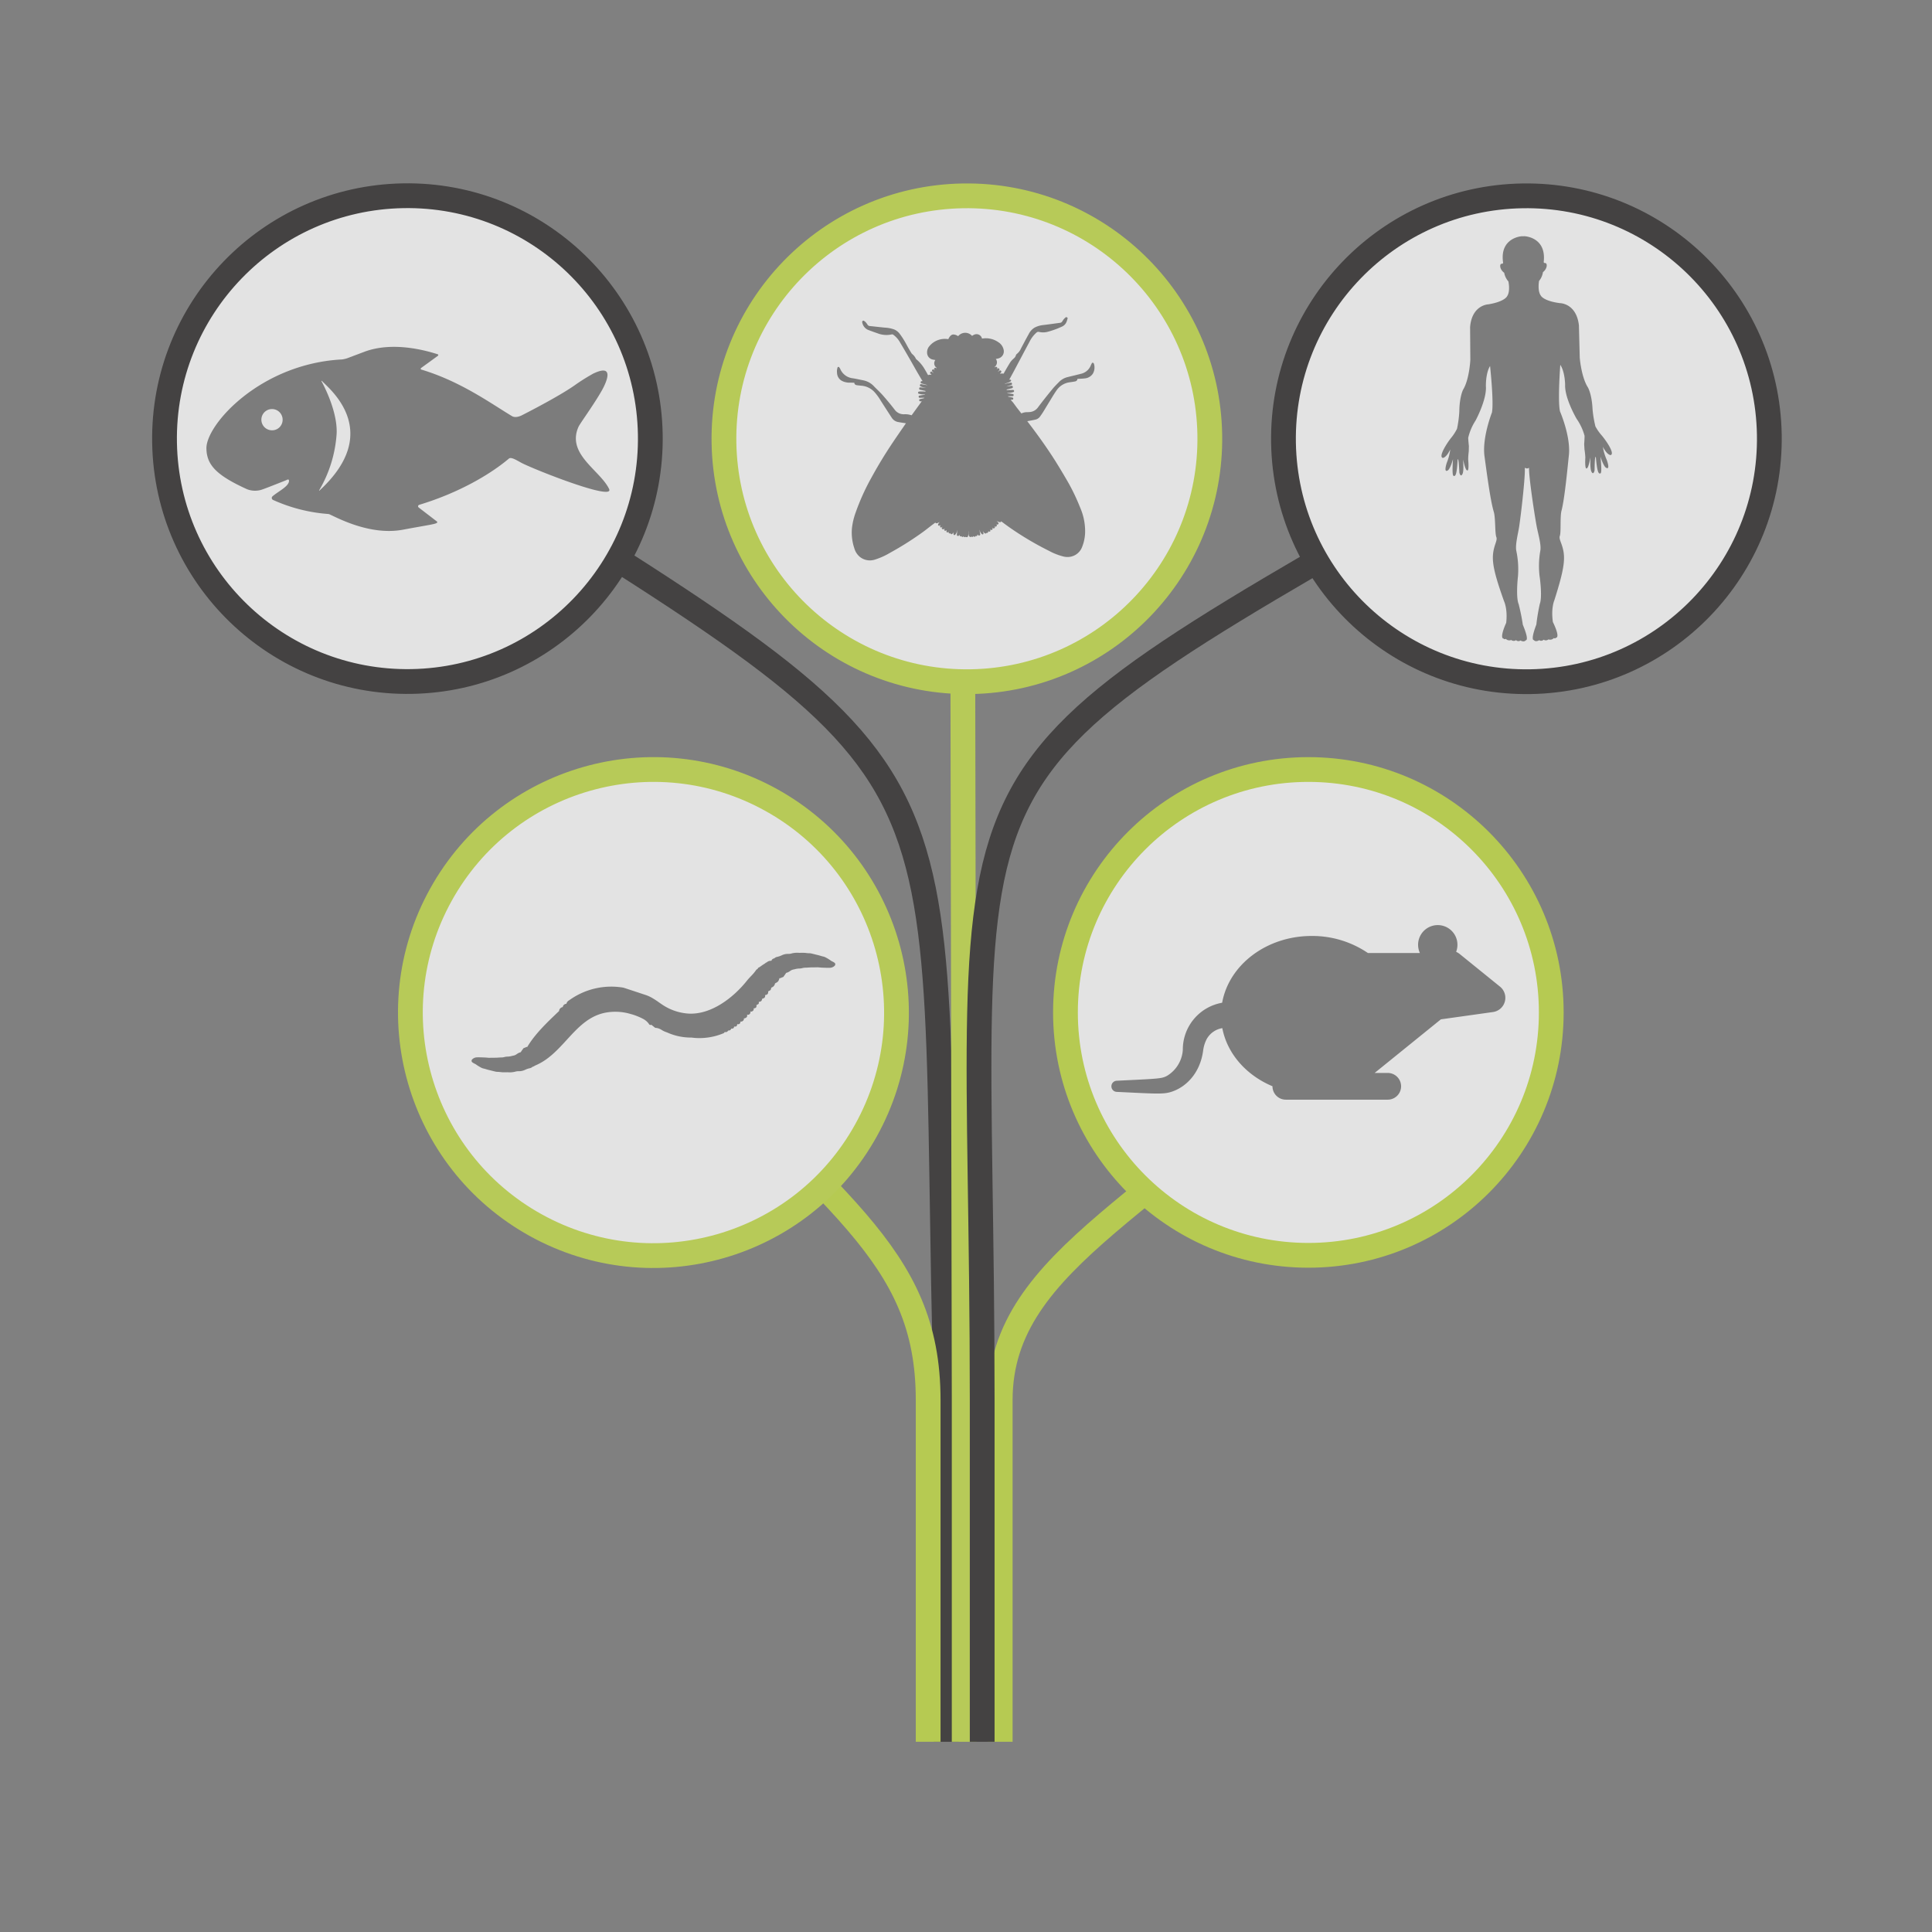 <svg xmlns="http://www.w3.org/2000/svg" xmlns:xlink="http://www.w3.org/1999/xlink" viewBox="-1178 0 624 624">
  <rect x="-1178" y="0" width="624" height="624" fill="#808080" stroke="none"/>
  <defs>
    <style>
      .cls-1 {
        clip-path: url(#clip-Artboard_1);
      }

      .cls-2 {
        opacity: 0.83;
      }

      .cls-3, .cls-4, .cls-5 {
        fill: none;
        fill-rule: evenodd;
      }

      .cls-3, .cls-9 {
        stroke: #c0d848;
      }

      .cls-3, .cls-4, .cls-5, .cls-6, .cls-8, .cls-9 {
        stroke-width: 8px;
      }

      .cls-4, .cls-8 {
        stroke: #373535;
      }

      .cls-5, .cls-6 {
        stroke: #c2d94f;
      }

      .cls-6, .cls-8, .cls-9 {
        fill: #f6f6f6;
      }

      .cls-7 {
        opacity: 0.5;
      }
    </style>
    <clipPath id="clip-Artboard_1">
      <rect x="-1178" width="624" height="624"/>
    </clipPath>
  </defs>
  <g id="Artboard_1" data-name="Artboard – 1" class="cls-1">
    <g id="disparate-data-in-unified-data-out-no-text" class="cls-2" transform="translate(-472.295 585.358) rotate(90)">
      <g id="g5865" transform="translate(-446.357 219.953)">
        <path id="path5822" class="cls-3" d="M1217.324-5361.026H1106.969c-46.975,0-63.355-55.073-125.873-111.215" transform="translate(-793.758 5523.729)"/>
        <path id="path5822-7" class="cls-4" d="M1109.182-5269.3H998.828c-221.3,6.218-193.674-17.156-313.211,172.384" transform="translate(-685.616 5449.456)"/>
        <path id="path5822-9" class="cls-3" d="M1216.8-5260.125H1106.441c-48.042,0-63.51,31.789-126.787,90.265" transform="translate(-793.23 5446.098)"/>
        <path id="path5822-6" class="cls-5" d="M1155.975-5278.475H1045.621l-232.15.432" transform="translate(-732.409 5452.814)"/>
        <path id="path5822-1" class="cls-4" d="M1113.51-5384.93H1003.156c-220.721,0-194.13,24.747-305.713-168.522" transform="translate(-689.945 5553.453)"/>
      </g>
      <g id="g5790" transform="matrix(-0.017, -1, 1, -0.017, -520.766, 473.21)">
        <circle id="path5254-43" class="cls-6" cx="78.455" cy="78.455" r="78.455" transform="translate(0)"/>
        <g id="g5110" class="cls-7" transform="translate(36.882 39.728)">
          <g id="g5068" transform="translate(0 0)">
            <g id="g5070">
              <path id="path5072" d="M1.056,15.463a1.72,1.72,0,0,0-.2-.337c-.036-.052-.074-.108-.115-.173a.3.3,0,0,0-.538.06,4.381,4.381,0,0,0-.185,1.858,3.019,3.019,0,0,0,1.662,2.549,5.382,5.382,0,0,0,2.481.545l.209.006c.383.012.766.022,1.127.053a.208.208,0,0,1,.038.02c.027.436.3.7.825.784.457.075.918.13,1.379.18a6.433,6.433,0,0,1,4.183,2.047,17.084,17.084,0,0,1,2.034,2.882q.2.325.4.649,1.526,2.464,3.063,4.922a3.087,3.087,0,0,0,2.013,1.429c.623.131,1.258.235,1.872.336l.683.113q-.647.909-1.3,1.815c-1.059,1.482-2.119,2.964-3.158,4.459C15,43.307,12.675,46.993,10.619,50.618A73.223,73.223,0,0,0,5.2,62.074a21.662,21.662,0,0,0-1.237,4.984,15.876,15.876,0,0,0,.695,6.495,5.532,5.532,0,0,0,1.6,2.623,5.165,5.165,0,0,0,4.966,1.056,22.439,22.439,0,0,0,4.926-2.116A101.365,101.365,0,0,0,26.813,68.63c.916-.646,1.822-1.334,2.7-2l.134-.1q.3-.212.6-.428.341-.244.688-.5l.07.112a.3.3,0,0,0,.286.139,2.478,2.478,0,0,0,1.094-.455,2.632,2.632,0,0,0-.573.836.3.3,0,0,0,.357.4,1.619,1.619,0,0,0,.433-.185,1.716,1.716,0,0,0-.165.4.3.3,0,0,0,.386.362A1.6,1.6,0,0,0,33.243,67l-.06.083-.143.2a.3.3,0,0,0,.061.418l.1.079a.3.3,0,0,0,.306.038,1.77,1.77,0,0,0,.418-.261,1.654,1.654,0,0,0-.141.4.3.3,0,0,0,.38.35,1.229,1.229,0,0,0,.4-.191,1.891,1.891,0,0,0-.09.413.3.3,0,0,0,.453.289,1.647,1.647,0,0,0,.284-.212.13.13,0,0,0,0,.013l-.045.17a.3.3,0,0,0,.149.347l.1.052a.3.3,0,0,0,.361-.063L35.8,69.1c0,.011,0,.022,0,.033a.3.3,0,0,0,.481.264,1.9,1.9,0,0,0,.516-.615,1.856,1.856,0,0,0-.063.709.3.3,0,0,0,.2.248.3.3,0,0,0,.31-.064,2.755,2.755,0,0,0,.666-1.217c.036-.106.072-.213.112-.318l.008,0,0,.021c-.046.22-.089.431-.122.642s-.053.415-.074.623L37.8,69.7a.3.3,0,0,0,.249.33l.137.023a.3.3,0,0,0,.3-.128,1.944,1.944,0,0,0,.157-.279,1.52,1.52,0,0,0,.045.231l.022.1c.028.141.25.241.4.241h.005a.3.3,0,0,0,.218-.1c0,.02.007.039.011.06a.3.3,0,0,0,.206.227.3.3,0,0,0,.3-.071,1.276,1.276,0,0,0,.134-.152l0,.03c.014.159.292.288.428.27a.3.3,0,0,0,.243-.137.3.3,0,0,0,.242.14l.163.007a.3.3,0,0,0,.283-.169,2.813,2.813,0,0,0,.211-1.287c0-.141,0-.277.009-.409H41.6v.02c0,.235,0,.461,0,.689.018.576.05.912.5,1.118a.3.3,0,0,0,.413-.188l.033.058a.3.3,0,0,0,.527-.019,1.363,1.363,0,0,0,.063-.144c.016.03.032.059.045.089.061.135.32.176.463.137a.3.3,0,0,0,.22-.267V70.1a.3.3,0,0,0,.494-.043,1.041,1.041,0,0,0,.143-.434,1.8,1.8,0,0,0,.182.3.3.3,0,0,0,.3.114l.146-.031a.3.3,0,0,0,.235-.341l-.238-1.526c.041.1.077.213.114.325a2.206,2.206,0,0,0,.7,1.17.3.3,0,0,0,.478-.294,7.276,7.276,0,0,0-.23-.887,1.817,1.817,0,0,0,.717.936.3.3,0,0,0,.446-.165.325.325,0,0,0,.088.037.3.3,0,0,0,.259-.059l.167-.135a.3.3,0,0,0,.1-.329l-.031-.1a1.4,1.4,0,0,0,.279.187.3.3,0,0,0,.437-.272,1.466,1.466,0,0,0-.073-.436,1.429,1.429,0,0,0,.268.175.3.3,0,0,0,.309-.024l.107-.076a.3.3,0,0,0,.075-.414l-.2-.288a1.806,1.806,0,0,0,.491.311.3.3,0,0,0,.313-.051l.1-.086a.3.3,0,0,0,.037-.416l-.161-.2a1.7,1.7,0,0,0,.315.191.3.3,0,0,0,.33-.051l.123-.112a.3.3,0,0,0,.035-.409l-.146-.187a1.279,1.279,0,0,0,.306.12.3.3,0,0,0,.282-.075l.092-.089a.3.3,0,0,0,.021-.41l-.549-.649h0a2.31,2.31,0,0,0,1.129.466.29.29,0,0,0,.279-.151l.069-.121.02.015c.867.672,1.765,1.366,2.669,2.024A100.321,100.321,0,0,0,67.539,75.4a19.8,19.8,0,0,0,4.7,1.909,5.789,5.789,0,0,0,1.287.149A5,5,0,0,0,78.1,74.5a13.7,13.7,0,0,0,1.136-4.9,19.144,19.144,0,0,0-1.5-8.115,63.869,63.869,0,0,0-4.142-8.909c-1.216-2.167-2.666-4.715-4.2-7.189-2.222-3.583-4.8-7.355-7.885-11.532-.114-.154-.224-.31-.339-.473.217-.037.434-.071.651-.106.6-.1,1.23-.2,1.841-.331a2.533,2.533,0,0,0,1.549-.858c.355-.468.768-1.025,1.14-1.6s.732-1.151,1.094-1.73c.313-.5.627-1.005.948-1.5q.309-.482.614-.967c.592-.938,1.2-1.907,1.867-2.808a6.078,6.078,0,0,1,4.248-2.434l.492-.063c.417-.052.85-.106,1.274-.19.233-.046.672-.306.681-.64a.259.259,0,0,1,.022-.126.815.815,0,0,1,.253-.036c.209-.01.418-.016.627-.023.464-.015.945-.031,1.419-.082a3.5,3.5,0,0,0,2.74-1.523,4.048,4.048,0,0,0,.385-3.129.4.4,0,0,0-.144-.232l-.047-.046a.286.286,0,0,0-.26-.093.3.3,0,0,0-.226.158l-.105.2c-.074.135-.141.26-.2.389A4.475,4.475,0,0,1,78.9,18.346c-.818.2-1.639.384-2.461.567-.658.147-1.316.294-1.971.449a5.682,5.682,0,0,0-2.745,1.457l-.471.464c-.61.6-1.241,1.215-1.8,1.879-1.515,1.79-3.134,3.727-4.711,5.766a3.625,3.625,0,0,1-2.83,1.522c-.175.01-.351.013-.527.017a4.548,4.548,0,0,0-2.081.381l-1.55-2.065q-.459-.656-.923-1.309a4.513,4.513,0,0,0-.555-.661l-.339-.452h.516a.3.3,0,0,0,.3-.264l.013-.105a.3.3,0,0,0-.238-.332l-.381-.08c-.273-.058-.546-.115-.821-.167a.414.414,0,0,1-.264-.18h1.549c.153,0,.292-.2.309-.356a.3.3,0,0,0-.22-.323l-.084-.025a1.635,1.635,0,0,0-.255-.063c-.4-.057-.8-.109-1.217-.158a2.222,2.222,0,0,0-.254-.022c-.006-.031-.012-.063-.017-.095.164-.017.329-.029.494-.04a5.258,5.258,0,0,0,1.514-.262.3.3,0,0,0,.194-.306l-.008-.089a.3.3,0,0,0-.3-.274H54.7l-.033-.167,1.8-.423a.3.3,0,0,0,.227-.345l-.031-.176a.3.3,0,0,0-.335-.246l-1.772.23,1.691-.51a.357.357,0,0,0,.191-.417l-.027-.1a.305.305,0,0,0-.345-.221l-1.929.353-.023-.063c.123-.034.245-.065.367-.1a4.777,4.777,0,0,0,1.551-.6.3.3,0,0,0-.108-.545,1.294,1.294,0,0,0-.4-.022,2.276,2.276,0,0,0,.3-.419l.51-.9c.289-.508.579-1.016.862-1.527q.9-1.616,1.787-3.235,1.685-3.055,3.383-6.1A9.42,9.42,0,0,1,64.61,4.842a.879.879,0,0,1,.854-.22,5.775,5.775,0,0,0,2.772.012,27.971,27.971,0,0,0,4.625-1.591A2.761,2.761,0,0,0,74.4,1.5c.1-.234.173-.475.249-.715l.1-.313a.3.3,0,0,0-.137-.357L74.474.039a.3.3,0,0,0-.353.041c-.058.053-.117.1-.176.157a4.243,4.243,0,0,0-.427.413,4.93,4.93,0,0,0-.4.556l-.095.144a.926.926,0,0,1-.717.451c-.671.076-1.341.157-2.012.238-1.182.142-2.363.285-3.547.4a7.6,7.6,0,0,0-2.731.787A5.03,5.03,0,0,0,62.1,5.3c-.559.942-1.1,1.917-1.616,2.858-.257.467-.515.934-.776,1.4l-.169.307a4.464,4.464,0,0,1-1.376,1.756.9.9,0,0,0-.326.5,1.9,1.9,0,0,1-.63.888l-.173.158a6.112,6.112,0,0,0-1.024,1.1c-.68,1.029-1.319,2.107-1.937,3.149l-.239.4c-.035.06-.057.088-.061.1a2.588,2.588,0,0,0-.935-.036c-.083.008-.166.016-.249.022l.415-.47a.3.3,0,0,0,0-.4l-.092-.1a.3.3,0,0,0-.4-.036l-.606.46.516-.64a.3.3,0,0,0-.032-.412l-.1-.1a.3.3,0,0,0-.4,0l-.347.3.2-.33a.3.3,0,0,0-.081-.4l-.117-.084a.3.3,0,0,0-.4.045l-.146.165a.3.3,0,0,0-.014-.255,1.845,1.845,0,0,0,.7-1.221,1.782,1.782,0,0,0-.334-1.309c.251-.038.495-.078.734-.135a2.349,2.349,0,0,0,1.851-2.77,3.8,3.8,0,0,0-1.707-2.515A7.037,7.037,0,0,0,47.08,6.456c-.029,0-.055.007-.051.036A.291.291,0,0,1,47,6.412a1.817,1.817,0,0,0-2.319-1.319,3.114,3.114,0,0,0-.765.378l-.055.034-.076.007a2.935,2.935,0,0,0-4.469.045,2.87,2.87,0,0,0-1.5-.573c-.8,0-1.291.686-1.691,1.471l-.106-.008A6.5,6.5,0,0,0,30,8.588a3.061,3.061,0,0,0-.756,2.619,2.282,2.282,0,0,0,1.866,1.779,5.275,5.275,0,0,0,.712.131,2.269,2.269,0,0,0-.294.574,1.756,1.756,0,0,0,.642,1.941.3.3,0,0,0-.02.259L32,15.728a.3.3,0,0,0-.406-.042l-.108.081a.3.3,0,0,0-.078.4l.2.342-.351-.3a.3.3,0,0,0-.412.017l-.1.107a.352.352,0,0,0,.013.441l.482.584-.612-.462a.3.3,0,0,0-.409.043l-.084.1a.3.3,0,0,0,0,.4l.389.439c-.178-.013-.363-.025-.563-.035a.919.919,0,0,0-.34.067.24.24,0,0,1-.334-.129l-.16-.3c-.226-.427-.46-.867-.715-1.291a11.493,11.493,0,0,0-2.647-3.332.847.847,0,0,1-.159-.144,4.462,4.462,0,0,0-1.188-1.615l-.152-.152a.963.963,0,0,1-.143-.2l-.311-.542c-.292-.508-.584-1.015-.858-1.531l-.252-.477a27.167,27.167,0,0,0-2.162-3.62,4.425,4.425,0,0,0-1.853-1.551,10.469,10.469,0,0,0-3.05-.638C14.6,2.264,13.56,2.135,12.519,2c-.572-.072-1.144-.143-1.716-.211a.918.918,0,0,1-.7-.474,6.721,6.721,0,0,0-.583-.8A2.06,2.06,0,0,0,9.127.185c-.051-.036-.1-.072-.15-.11A.341.341,0,0,0,8.543.14L8.485.2a.3.3,0,0,0-.073.277A3.223,3.223,0,0,0,10.213,3c1.09.449,2.2.856,3.038,1.16a7.855,7.855,0,0,0,4.733.433.95.95,0,0,1,.461.19A7.606,7.606,0,0,1,20.523,7.25c1,1.734,1.962,3.464,2.857,5.075.449.811.892,1.624,1.334,2.439q.563,1.035,1.13,2.068c.5.9,1.008,1.791,1.519,2.682a2.11,2.11,0,0,0,.253.353,1.283,1.283,0,0,0-.246,0l-.087,0a.3.3,0,0,0-.3.255l-.021.123a.3.3,0,0,0,.209.341l1.854.558-.02.054-1.921-.362a.3.3,0,0,0-.348.224l-.028.119a.3.3,0,0,0,.141.33,4.72,4.72,0,0,0,1.309.461c.175.043.344.084.508.132l-1.851-.236a.3.3,0,0,0-.335.248l-.029.169a.3.3,0,0,0,.226.344l1.807.431c-.008.047-.015.094-.019.141-.006.063-.016.082-.031.063a.614.614,0,0,1-.064,0c-.43-.046-.866-.059-1.287-.07l-.2,0c-.123,0-.247.011-.37.022l-.17.014c-.153.011-.277.224-.283.378a.3.3,0,0,0,.2.295,5.677,5.677,0,0,0,1.515.26c.178.013.354.027.531.047,0,.035,0,.057.008.06a1.963,1.963,0,0,1-.338.052l-.188.017c-.1.009-.208.017-.31.032-.238.036-.475.074-.711.113l-.279.046a.3.3,0,0,0-.252.318l.008.113a.3.3,0,0,0,.3.277h1.548a.443.443,0,0,1-.311.195c-.274.054-.548.113-.822.171l-.333.071a.3.3,0,0,0-.235.344l.018.108a.3.3,0,0,0,.3.249h.507l-3.346,4.455-.268-.071a9.49,9.49,0,0,0-.964-.224,7.1,7.1,0,0,0-1.026-.067l-.191,0a3.578,3.578,0,0,1-3.007-1.535c-1.108-1.494-2.355-3.055-3.813-4.773-.513-.6-1.076-1.172-1.621-1.723-.392-.4-.784-.792-1.16-1.2A6.27,6.27,0,0,0,8.476,19.3c-.309-.068-.618-.138-.928-.209-.776-.177-1.579-.359-2.378-.507A4.99,4.99,0,0,1,1.056,15.463Z"/>
            </g>
          </g>
        </g>
      </g>
      <g id="g5744" transform="translate(-520.766 653.928) rotate(-91)">
        <circle id="path5254-0" class="cls-8" cx="78.455" cy="78.455" r="78.455" transform="translate(0 0)"/>
        <g id="g5045" class="cls-7" transform="translate(13.491 48.739)">
          <g id="g5000" transform="translate(0 0)">
            <g id="g5002">
              <g id="Layer_5_13_">
                <g id="g5005">
                  <path id="path5007" d="M120.28,26.868c.414-.89,3.247-4.644,5.811-8.536l.006-.008c.579-.878,1.143-1.762,1.664-2.623l.044-.073c.084-.14,6.082-9.756-2.461-5.862v0a64.618,64.618,0,0,0-6.213,3.771c-5.6,3.753-16.99,9.248-16.99,9.248s-1.982,1.071-3.289.255C92.244,18.922,82.619,11.6,69.93,7.526c-.211-.068-.48-.229-.115-.567l5.434-3.8s.426-.368-.121-.546c-2.689-.876-13.89-4.632-23.581-1.179L46.62,3.19a9.1,9.1,0,0,1-2.316.588C17.874,4.681,0,24.083,0,31.757c0,5.151,2.777,8.607,12.924,13.411a7.076,7.076,0,0,0,5.155.057c.912-.274,7.389-2.714,7.647-2.824a1.137,1.137,0,0,1,.533-.159c.138.022.239.328.238.39-.021,1.835-3.46,3.321-5.413,4.951a.7.7,0,0,0,.162,1.187A52.621,52.621,0,0,0,39.06,53.616c.883.093,12.377,7.458,23.967,5.482,6.13-1.045,9.047-1.4,10.378-1.77,1.162-.32.607-.689.607-.689L68.2,52.011c-.393-.436-.075-.771.254-.865,12.9-3.671,23.1-9.458,29.178-14.416.818-.668,2.944.92,4.462,1.687,5.041,2.546,25.965,11.172,27.689,9.346.148-.154.159-.383.008-.7-2.944-6.185-13.586-11.46-9.514-20.2Zm-98.879-.6a3.432,3.432,0,1,1,3.37-3.432A3.4,3.4,0,0,1,21.4,26.272ZM36.482,45.8c-.207.186-.4.468-.287.063A41.215,41.215,0,0,0,42.13,27.739c.51-7.658-4.592-17.036-4.592-17.036s.01-.274.189-.058C39.544,12.843,57.427,26.972,36.482,45.8Z" transform="translate(0 0)"/>
                </g>
              </g>
            </g>
          </g>
        </g>
      </g>
      <g id="g5724" transform="translate(-336.821 361.583) rotate(-90)">
        <circle id="path5254" class="cls-9" cx="78.455" cy="78.455" r="78.455" transform="translate(0)"/>
        <g id="g5169" class="cls-7" transform="translate(14.831 50.276)">
          <path id="path5131" d="M125.533,19.865,112.424,9.251a6.724,6.724,0,0,0-1.071-.648,6.354,6.354,0,1,0-11.706.384h-16.8a31.975,31.975,0,0,0-18.142-5.5c-14.634,0-26.733,9.355-28.928,21.569a15.337,15.337,0,0,0-12.7,15.216,10.59,10.59,0,0,1-5.118,8.4c-1.747.9-2.242.9-16.244,1.575a1.8,1.8,0,0,0,0,3.595c12.529.6,14.922.81,17.472.045,4.7-1.409,9.474-5.9,10.454-13.41a11.165,11.165,0,0,1,1.152-3.7,7.1,7.1,0,0,1,5.035-3.522c1.593,8.306,7.773,15.235,16.207,18.77,0,.007,0,.012,0,.019a4.315,4.315,0,0,0,4.316,4.316H89.258a4.316,4.316,0,1,0,0-8.632H85.03l21.391-17.311,16.84-2.365a4.634,4.634,0,0,0,2.272-8.185Z" transform="translate(0 0)"/>
        </g>
      </g>
      <g id="g5768" transform="matrix(-0.017, -1, 1, -0.017, -520.766, 292.492)">
        <circle id="path5254-8" class="cls-8" cx="78.455" cy="78.455" r="78.455"/>
        <g id="g5230" class="cls-7" transform="translate(50.942 13.049)">
          <g id="g5188" transform="translate(0 0)">
            <g id="g5190">
              <path id="path5192" d="M28.212,74.788c-.193,2.27,1.348,14.284,2.143,18.994.379,2.232,1.416,5.868,1.043,7.8a28.33,28.33,0,0,0-.394,8.2c.185,1.231.768,6.91-.066,8.987a65.528,65.528,0,0,0-1.236,6.671c-2.083,5.258-.907,5-.907,5,.645.791,1.749.062,1.749.062a1.082,1.082,0,0,0,1.424-.127,1.3,1.3,0,0,0,1.564-.074,1.6,1.6,0,0,0,1.749-.4c.521.262.649-.069.649-.069,1.563-.1-.872-5.1-.872-5.1-.583-4.494.579-7,.579-7,3.807-11.289,4-14.284,2.478-18.539-.429-1.228-.537-1.714-.34-2.248.456-1.231.124-6.18.68-8.146,1.073-3.791,2.131-13.4,2.683-17.89.741-6.042-2.625-14.144-2.625-14.144-.737-3.3.344-15.043.344-15.043,1.51,2.349,1.452,6.5,1.452,6.5-.24,4.349,3.513,11,3.513,11a17.7,17.7,0,0,1,2.486,5.546c0,.791-.173,2.707-.173,2.707l.069,1.668a23.794,23.794,0,0,1,.231,2.594c-.282,4.351.41,3.532.41,3.532.583,0,1.224-3.5,1.224-3.5,0,.9-.221,3.606.266,4.625.583,1.216,1.011-.209,1.019-.495.154-5.539.487-4.088.487-4.088.324,4.494.722,5.509,1.436,5.158.541-.258.046-5.393.046-5.393.926,3.05,1.629,3.536,1.629,3.536,1.529,1.073.583-1.891.371-2.478a16.851,16.851,0,0,1-1.166-4.2c1.413,2.8,2.478,2.7,2.478,2.7,1.378-.44-1.2-4.409-2.718-6.31a15.466,15.466,0,0,1-2.057-3.036,36.7,36.7,0,0,1-.827-5.5c-.143-4.95-1.366-7.1-1.366-7.1-2.092-3.349-2.486-9.6-2.486-9.6l-.093-10.547c-.734-7.194-6.035-7.246-6.035-7.246-5.358-.8-6.1-2.528-6.1-2.528-1.135-1.633-.486-4.764-.486-4.764a5.693,5.693,0,0,0,1.3-2.8c1.563-1.2,1.487-2.953.765-2.934-.579.015-.448-.465-.448-.465C35.061.4,28.05,0,28.05,0H26.98s-7.014.4-6.038,8.3c0,0,.131.481-.453.465-.72-.019-.787,1.735.77,2.934a5.689,5.689,0,0,0,1.3,2.8s.649,3.131-.486,4.764c0,0-.743,1.731-6.1,2.528,0,0-5.31.052-6.032,7.246l-.1,10.547s-.386,6.247-2.487,9.6c0,0-1.218,2.151-1.359,7.1a36.932,36.932,0,0,1-.826,5.5,15.3,15.3,0,0,1-2.06,3.036c-1.527,1.9-4.093,5.858-2.72,6.31,0,0,1.071.1,2.478-2.7a16.687,16.687,0,0,1-1.158,4.2c-.222.579-1.166,3.544.363,2.478,0,0,.708-.486,1.629-3.536,0,0-.494,5.135.056,5.393.718.352,1.11-.664,1.434-5.158,0,0,.332-1.451.486,4.088.008.286.427,1.711,1.012.495.494-1.019.272-3.718.272-4.625,0,0,.633,3.5,1.226,3.5,0,0,.7.819.411-3.532a21.9,21.9,0,0,1,.234-2.594L8.9,67.467s-.174-1.911-.174-2.707a17.678,17.678,0,0,1,2.486-5.546s3.749-6.65,3.507-11c0,0-.052-4.146,1.458-6.5,0,0,1.071,11.746.346,15.043,0,0-3.372,8.1-2.629,14.144.548,4.5,1.6,14.1,2.679,17.89.562,1.962.23,6.91.68,8.146.2.537.1,1.032-.34,2.248-1.513,4.254-1.321,7.251,2.486,18.539,0,0,1.172,2.5.579,7,0,0-2.432,5-.874,5.1,0,0,.122.332.649.069a1.6,1.6,0,0,0,1.751.4,1.293,1.293,0,0,0,1.562.074,1.073,1.073,0,0,0,1.418.127s1.1.745,1.761-.062c0,0,1.166.259-.91-5a65.216,65.216,0,0,0-1.233-6.671c-.836-2.076-.245-7.767-.067-8.987a28.826,28.826,0,0,0-.392-8.2c-.384-1.926.656-5.563,1.04-7.8.789-4.706,2.336-16.721,2.143-18.994l.639.224a1.3,1.3,0,0,0,.747-.223Z"/>
            </g>
          </g>
        </g>
      </g>
      <g id="g5702" transform="matrix(0.485, -0.875, 0.875, 0.485, -365.02, 525.252)">
        <circle id="path5254-1" class="cls-6" cx="78.455" cy="78.455" r="78.455"/>
        <g id="g4845" class="cls-7" transform="translate(34.584 35.934)">
          <g id="g4803" transform="translate(0 0)">
            <g id="g4805">
              <path id="path4807" d="M87.3.144a2.341,2.341,0,0,0-.562-.053H86.4a1.28,1.28,0,0,0-.232.031C86.018.11,85.865.095,85.712.08c-.246-.025-.493-.05-.739-.061a11.3,11.3,0,0,0-1.378,0,3.244,3.244,0,0,0-.655.144c-.1.029-.193.057-.291.08-.152.036-.3.069-.457.1-.215.047-.431.095-.644.148s-.423.113-.634.173l-.8.217c-.359.094-.719.188-1.073.3a2.972,2.972,0,0,0-.5.23c-.086.046-.172.092-.261.133-.153.069-.308.133-.464.2-.246.1-.492.2-.731.322-.273.134-.537.287-.8.439l-.458.261a2.607,2.607,0,0,1-.264.139,7.112,7.112,0,0,0-2.093,1.462,4.107,4.107,0,0,1-.8.542l-.18.1a4.56,4.56,0,0,0-1.4,1.335,6.834,6.834,0,0,1-.781.891c-.049.049-.1.095-.15.142a1.922,1.922,0,0,0-.63.878.728.728,0,0,1-.109.131,1.573,1.573,0,0,0-.159.187,1.015,1.015,0,0,0-.2.489,1.555,1.555,0,0,0,.009.295c0,.021,0,.04.007.059-.046.042-.083.073-.086.076a1.068,1.068,0,0,0-.107.055,1.922,1.922,0,0,0-.882,1.09.373.373,0,0,1-.05.053.7.7,0,0,0-.19.277.58.58,0,0,0-.027.114,6.1,6.1,0,0,1-.29.554c-.168.3-.325.605-.47.917a5.312,5.312,0,0,1-.365.7.526.526,0,0,0-.15.494l.009.022q-.007.028-.022.069a2.458,2.458,0,0,1-.1.224c-.042.086-.081.167-.1.226a.973.973,0,0,0-.056.336,14.43,14.43,0,0,1-.477,2.346c-.16.625-.327,1.272-.422,1.854-1.139,6.892-4.749,15.385-11.466,18.553a17.082,17.082,0,0,1-8.448,1.549c-.544-.039-1.069-.093-1.583-.146a26.472,26.472,0,0,0-2.746-.189,11.261,11.261,0,0,0-2.072.182q-2.475.46-4.948.933l-2.516.481a23.169,23.169,0,0,0-13.35,12.05,1.7,1.7,0,0,0-.237,1.459,1.108,1.108,0,0,0-.551.685,1.088,1.088,0,0,0,.04.784,1.367,1.367,0,0,0-.47.634,1.32,1.32,0,0,0,.044,1.057l-.137.437C15.4,61.915,13.756,67.147,13.627,72a.677.677,0,0,1-.076.04l-.077.038a.819.819,0,0,0-.321.4.623.623,0,0,1-.108.117c-.041.038-.082.078-.139.142a.523.523,0,0,0-.163.3c-.053.444-.1.889-.14,1.334,0,.034,0,.066-.006.1a1.367,1.367,0,0,1-.193.238,2.163,2.163,0,0,0-.3.356,5.9,5.9,0,0,0-.3.536,5.253,5.253,0,0,1-.273.494,2.565,2.565,0,0,1-.49.525c-.125.106-.247.217-.37.328a5.533,5.533,0,0,1-1.065.822,4.266,4.266,0,0,0-.851.638,4.421,4.421,0,0,1-.6.476c-.089.055-.18.108-.272.16s-.2.117-.3.179c-.142.089-.282.179-.423.27-.212.137-.424.274-.641.4-.335.2-.675.39-1.014.581l-.53.3c-.061.035-.122.072-.181.11a2.235,2.235,0,0,1-.244.141c-.165.078-.333.152-.5.226-.241.106-.481.212-.715.33l-.365.184c-.638.321-1.3.653-1.927,1.026a2.268,2.268,0,0,0-1,1.234.73.73,0,0,0,.024.592.574.574,0,0,0,.372.281,2.341,2.341,0,0,0,.562.054h.333a1.276,1.276,0,0,0,.232-.031c.153.011.306.027.459.042.246.025.493.05.739.061s.5.02.752.02c.209,0,.418-.007.626-.024a3.244,3.244,0,0,0,.655-.144c.1-.029.193-.057.291-.08.152-.036.3-.069.457-.1.215-.047.431-.095.644-.148s.424-.113.635-.173l.8-.216c.359-.094.719-.188,1.073-.3a3.011,3.011,0,0,0,.5-.229c.086-.046.173-.093.262-.133.153-.069.309-.134.464-.2.246-.1.492-.2.73-.322.273-.134.537-.287.8-.439l.458-.261a2.563,2.563,0,0,1,.265-.139,7.112,7.112,0,0,0,2.093-1.462,4.119,4.119,0,0,1,.8-.542l.18-.1a4.563,4.563,0,0,0,1.4-1.334,6.8,6.8,0,0,1,.781-.891c.049-.049.1-.095.15-.142a1.923,1.923,0,0,0,.63-.878.718.718,0,0,1,.109-.133,1.568,1.568,0,0,0,.158-.186,1.379,1.379,0,0,0,.11-.185,5.964,5.964,0,0,1,.4-.584c2.648-3.461,3.675-7.732,4.669-11.863,1.291-5.368,2.511-10.439,6.962-14a17.271,17.271,0,0,1,6.868-3.3,19.87,19.87,0,0,1,4.367-.608,5.445,5.445,0,0,1,2.245.386.993.993,0,0,0,.1.04.6.6,0,0,1,.081.047,1.124,1.124,0,0,0,.169.094,1.089,1.089,0,0,0,.193.058l.1.012a.4.4,0,0,0,.373-.237.574.574,0,0,1,.087-.006,5.925,5.925,0,0,1,.72.1l.315.054c.107.017.213.035.318.056l.106.011a.892.892,0,0,0,.425-.135,4.559,4.559,0,0,1,1.957-.26,7.2,7.2,0,0,0,1.762-.147,18.7,18.7,0,0,0,7.7-2.36,20.059,20.059,0,0,0,8.3-6.131.636.636,0,0,0,.213-.453c-.008-.129.015-.2.177-.266a.8.8,0,0,0,.577-.827.312.312,0,0,1,.1-.129.814.814,0,0,0,.5-.847c-.01-.139.033-.164.1-.189a.632.632,0,0,0,.413-.857c-.02-.07-.025-.1-.034-.108a.412.412,0,0,1,.068-.033c.616-.237.637-.532.455-1.066-.01-.028-.019-.056-.028-.086a.718.718,0,0,0,.511-.283.7.7,0,0,0,.109-.62,2.135,2.135,0,0,0-.123-.306.716.716,0,0,0,.391-.248,1.13,1.13,0,0,0,.238-.4,1.089,1.089,0,0,0,.013-.462.621.621,0,0,0-.176-.331.684.684,0,0,0,.357-.283,2.143,2.143,0,0,0,.221-.374.721.721,0,0,0-.1-.674.761.761,0,0,1-.133-.235.708.708,0,0,0,.622-.568.886.886,0,0,0-.148-.767.276.276,0,0,1-.022-.115.442.442,0,0,0,.45-.252,1.121,1.121,0,0,1,.061-.119.718.718,0,0,0-.013-.828c-.057-.088-.077-.138-.086-.148a.647.647,0,0,1,.08-.043.418.418,0,0,0,.242-.243.546.546,0,0,0,.205-.291.748.748,0,0,0-.156-.588l-.051-.082c-.029-.046-.072-.111-.086-.094a.234.234,0,0,1,.051-.041.382.382,0,0,0,.159-.307.43.43,0,0,0,.2-.226.472.472,0,0,0-.027-.39,1.255,1.255,0,0,0-.125-.2.141.141,0,0,1-.04-.113c.011-.04.117-.118.168-.156a.782.782,0,0,0,.195-.179c.046-.066.089-.132.129-.2a.622.622,0,0,0,.072-.387c-.026-.164-.056-.326-.087-.494-.005-.028-.009-.053-.012-.075a1.053,1.053,0,0,0,.411-.445.7.7,0,0,0-.042-.74,1.049,1.049,0,0,1-.114-.293.818.818,0,0,0,.46-.509.766.766,0,0,0-.112-.786c-.1-.134-.066-.24.187-.579a.82.82,0,0,0,.079-.91c-.047-.1-.055-.19.056-.365a1.659,1.659,0,0,0,.286-1.62.928.928,0,0,1,.048-.1c.047-.086.1-.168.15-.252a1.592,1.592,0,0,0,.3-1.462,1.362,1.362,0,0,1-.04-.41.5.5,0,0,1,.076-.04l.078-.039a.82.82,0,0,0,.321-.4.628.628,0,0,1,.108-.117c.041-.038.082-.078.139-.142a.522.522,0,0,0,.163-.3c.053-.444.1-.889.141-1.335,0-.033,0-.066.005-.1a1.369,1.369,0,0,1,.193-.238,2.176,2.176,0,0,0,.3-.356,5.915,5.915,0,0,0,.3-.536,5.27,5.27,0,0,1,.273-.494,2.563,2.563,0,0,1,.491-.525c.123-.106.244-.215.366-.325a5.486,5.486,0,0,1,1.068-.824,4.266,4.266,0,0,0,.851-.64,4.406,4.406,0,0,1,.6-.475c.089-.055.181-.108.272-.16s.2-.117.3-.179c.142-.089.282-.179.423-.27.212-.137.424-.274.641-.4.335-.2.675-.39,1.014-.581l.53-.3c.061-.035.121-.072.181-.11a2.246,2.246,0,0,1,.244-.141c.165-.078.333-.152.5-.226.241-.106.481-.212.715-.329l.365-.184c.638-.321,1.3-.653,1.927-1.026a2.269,2.269,0,0,0,1-1.234.731.731,0,0,0-.024-.592A.567.567,0,0,0,87.3.144Z"/>
            </g>
          </g>
        </g>
      </g>
    </g>
  </g>
</svg>
